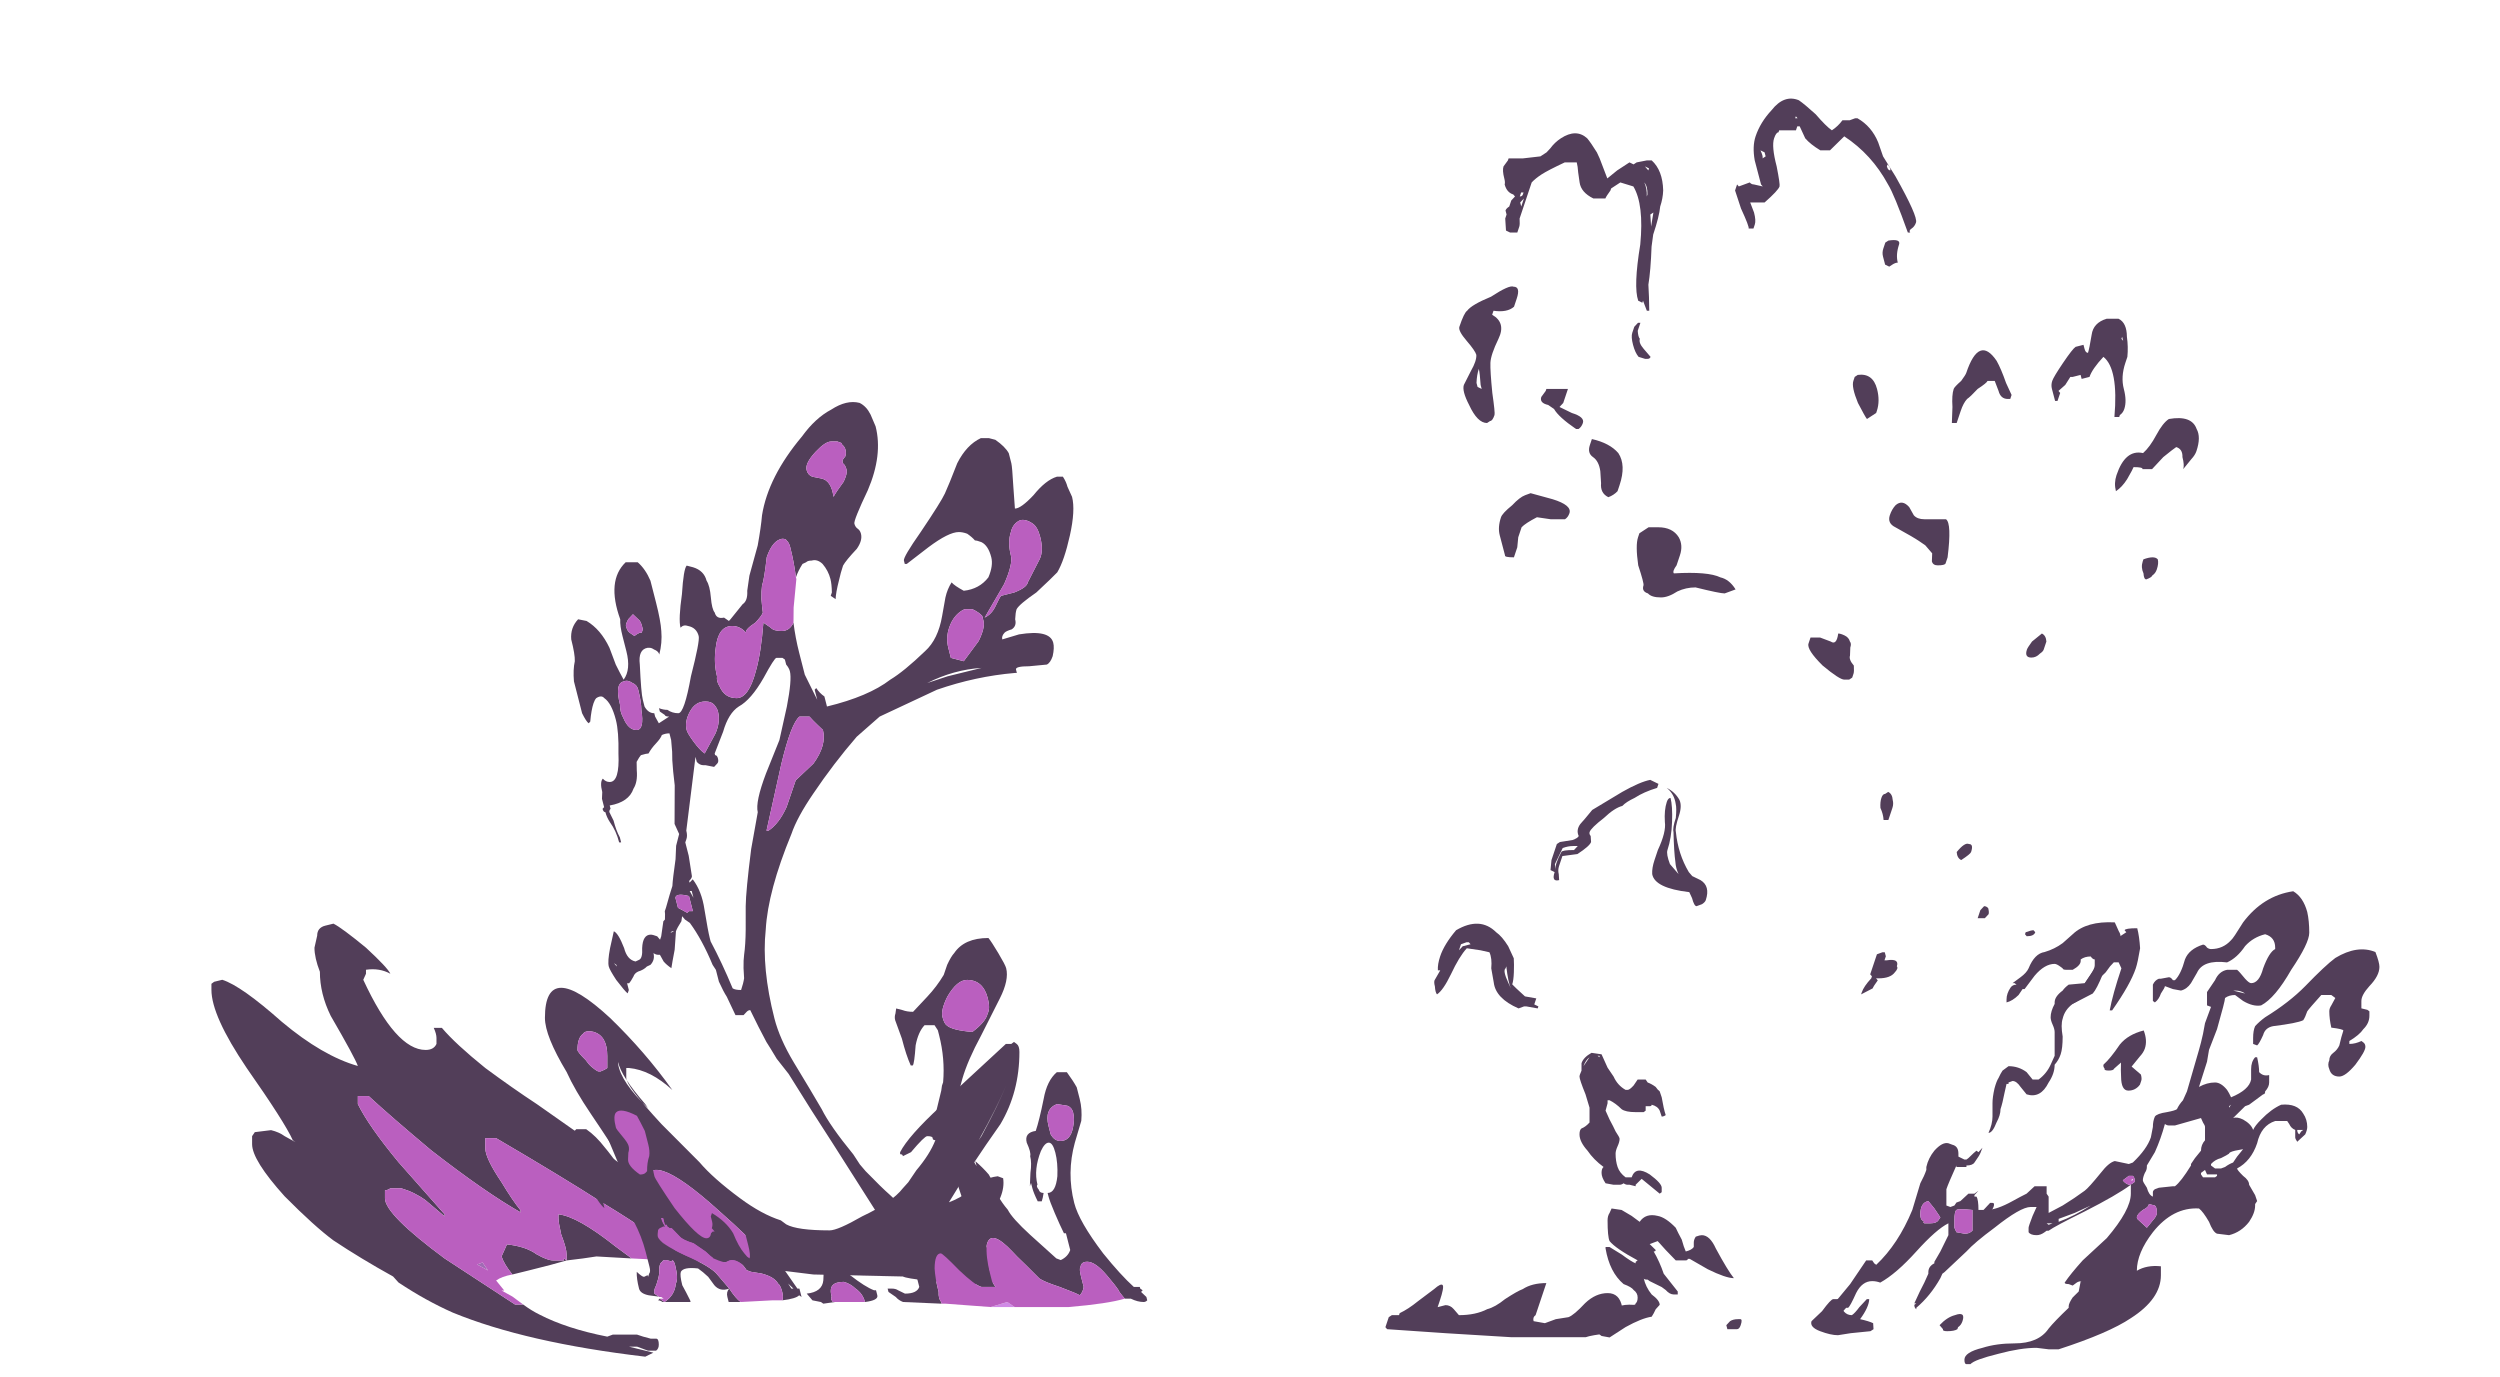 <?xml version="1.0" encoding="UTF-8" standalone="no"?>
<svg xmlns:ffdec="https://www.free-decompiler.com/flash" xmlns:xlink="http://www.w3.org/1999/xlink" ffdec:objectType="frame" height="240.45px" width="436.45px" xmlns="http://www.w3.org/2000/svg">
  <g transform="matrix(1.0, 0.0, 0.0, 1.0, 219.05, 217.85)">
    <use ffdec:characterId="1691" height="10.8" transform="matrix(-9.467, 0.0, 0.0, 7.0, -41.08, -56.6)" width="14.9" xlink:href="#shape0"/>
    <use ffdec:characterId="1710" height="26.95" transform="matrix(7.0, 0.0, 1.498, 5.857, -152.285, -147.513)" width="16.6" xlink:href="#shape1"/>
    <use ffdec:characterId="1697" height="15.95" transform="matrix(7.0, 0.0, 0.0, 5.176, 56.7, -62.256)" width="19.95" xlink:href="#shape2"/>
    <use ffdec:characterId="1712" height="30.9" transform="matrix(-8.366, 0.0, -2.345, 7.0, 212.231, -200.7)" width="19.7" xlink:href="#shape3"/>
  </g>
  <defs>
    <g id="shape0" transform="matrix(1.0, 0.0, 0.0, 1.0, 4.0, 11.95)">
      <path d="M6.35 -4.75 L6.35 -4.75 M5.9 -3.5 L6.0 -3.45 5.8 -3.3 Q5.85 -3.4 5.9 -3.5 M6.95 -5.8 L6.95 -5.8" fill="#a06bb3" fill-rule="evenodd" stroke="none"/>
      <path d="M0.4 -3.3 L-0.2 -3.2 -1.85 -3.15 Q-2.0 -3.05 -3.3 -2.95 L-3.55 -3.0 -3.55 -2.95 Q-3.6 -2.95 -3.6 -3.1 -3.6 -3.3 -3.45 -3.3 L-3.45 -3.35 Q-3.7 -3.65 -3.7 -3.75 -3.7 -3.85 -3.65 -3.85 L-3.55 -3.9 Q-3.1 -3.85 -3.0 -3.75 L-2.8 -3.7 Q-2.95 -4.0 -3.4 -4.6 -3.75 -5.15 -3.7 -5.6 L-3.6 -5.65 Q-3.3 -5.6 -3.1 -5.3 -2.9 -5.1 -2.7 -5.0 -3.1 -5.9 -3.65 -6.95 -4.0 -7.75 -4.0 -8.75 -4.0 -8.9 -3.95 -8.95 L-3.9 -9.0 -3.85 -8.95 -3.75 -8.95 -2.75 -7.7 -2.55 -7.4 Q-1.95 -6.65 -1.8 -6.25 L-1.8 -6.2 Q-1.85 -6.2 -1.85 -6.15 L-2.0 -6.25 Q-2.25 -6.65 -2.3 -6.65 -2.4 -6.65 -2.4 -6.6 -2.4 -6.55 -2.45 -6.55 -2.35 -6.2 -2.1 -5.8 L-1.95 -5.5 -1.85 -5.35 Q-1.65 -5.0 -1.1 -4.65 -0.65 -4.3 -0.5 -4.3 0.1 -4.3 0.3 -4.45 L0.4 -4.55 Q0.75 -4.7 1.15 -5.1 1.65 -5.6 1.9 -6.0 L2.6 -6.95 Q3.25 -7.9 3.25 -8.1 L3.25 -8.35 3.2 -8.35 Q2.8 -8.3 2.4 -7.8 2.9 -8.75 3.55 -9.6 4.75 -11.1 4.75 -9.6 4.75 -9.15 4.35 -8.25 4.2 -7.8 3.9 -7.2 3.5 -6.4 3.25 -5.85 L3.9 -6.5 4.9 -7.45 Q5.35 -7.85 5.85 -8.35 6.4 -8.95 6.65 -9.35 L6.8 -9.35 Q6.75 -9.2 6.75 -9.1 6.75 -9.05 6.75 -8.95 6.8 -8.8 6.95 -8.8 7.5 -8.8 8.1 -10.55 L8.05 -10.7 8.05 -10.8 Q7.8 -10.85 7.6 -10.7 7.65 -10.85 8.05 -11.35 8.5 -11.85 8.65 -11.95 L8.8 -11.9 Q8.95 -11.85 8.95 -11.65 L9.0 -11.35 Q9.0 -11.1 8.9 -10.75 8.9 -10.2 8.7 -9.65 8.25 -8.6 8.2 -8.4 8.85 -8.65 9.6 -9.5 10.35 -10.4 10.7 -10.55 L10.85 -10.5 10.9 -10.45 10.9 -10.3 Q10.9 -9.65 10.25 -8.35 9.55 -7.0 9.4 -6.55 L9.35 -6.5 9.55 -6.65 Q9.65 -6.75 9.8 -6.8 L10.1 -6.75 10.15 -6.65 10.15 -6.45 Q10.15 -6.05 9.55 -5.15 9.0 -4.4 8.65 -4.05 8.15 -3.6 7.55 -3.15 L7.45 -3.0 Q6.95 -2.55 6.45 -2.25 5.1 -1.5 2.9 -1.15 L2.75 -1.25 3.2 -1.4 3.05 -1.4 2.85 -1.3 2.7 -1.3 Q2.65 -1.35 2.65 -1.45 2.65 -1.6 2.7 -1.6 L2.8 -1.6 Q2.95 -1.65 3.05 -1.7 3.25 -1.7 3.5 -1.7 L3.6 -1.65 Q4.35 -1.85 4.85 -2.2 5.0 -2.3 5.15 -2.45 L5.3 -2.45 6.6 -3.6 Q7.7 -4.7 7.7 -5.1 L7.7 -5.3 Q7.65 -5.3 7.6 -5.35 L7.4 -5.35 Q7.15 -5.25 6.95 -5.05 L6.6 -4.65 6.6 -4.7 7.45 -6.0 Q8.0 -6.9 8.2 -7.45 L8.2 -7.65 8.0 -7.65 Q7.6 -7.15 6.85 -6.3 5.85 -5.25 5.2 -4.75 L5.2 -4.8 Q5.35 -5.05 5.55 -5.5 5.85 -6.1 5.85 -6.35 L5.85 -6.6 5.65 -6.6 Q4.45 -5.65 3.7 -5.0 2.6 -4.1 2.35 -3.7 L2.35 -3.8 2.6 -4.6 2.9 -5.4 Q2.9 -6.45 1.55 -4.8 1.0 -4.15 0.4 -3.3 M5.35 -3.2 L5.05 -3.3 Q4.6 -3.45 4.35 -3.55 L4.05 -3.6 3.8 -3.65 3.15 -3.6 3.45 -3.9 Q4.15 -4.65 4.5 -4.7 L4.5 -4.6 Q4.5 -4.5 4.45 -4.2 4.35 -3.85 4.35 -3.7 L4.35 -3.55 4.4 -3.6 4.4 -3.55 4.6 -3.55 Q4.7 -3.55 4.9 -3.7 5.1 -3.9 5.45 -3.95 5.5 -3.8 5.55 -3.65 5.5 -3.45 5.35 -3.2 M1.65 -3.5 L1.35 -3.5 1.7 -3.8 1.7 -3.75 Q1.65 -3.65 1.65 -3.5 M4.15 -8.8 Q4.15 -9.1 4.05 -9.2 4.0 -9.3 3.85 -9.25 3.6 -9.15 3.6 -8.65 3.6 -8.45 3.6 -8.35 3.65 -8.3 3.75 -8.25 3.9 -8.35 4.0 -8.55 4.15 -8.75 4.15 -8.8 M3.4 -8.5 Q3.35 -8.15 2.9 -7.45 L2.85 -7.35 Q3.35 -8.0 3.4 -8.45 L3.4 -8.5 M-3.2 -6.45 L-3.3 -6.65 Q-3.6 -7.4 -3.75 -7.9 -3.6 -7.4 -3.25 -6.55 L-3.2 -6.45" fill="#523e59" fill-rule="evenodd" stroke="none"/>
      <path d="M0.4 -3.3 Q1.0 -4.15 1.55 -4.8 2.9 -6.45 2.9 -5.4 L2.6 -4.6 2.35 -3.8 2.35 -3.7 Q2.6 -4.1 3.7 -5.0 4.45 -5.65 5.65 -6.6 L5.85 -6.6 5.85 -6.35 Q5.85 -6.1 5.55 -5.5 5.35 -5.05 5.2 -4.8 L5.2 -4.75 Q5.85 -5.25 6.85 -6.3 7.6 -7.15 8.0 -7.65 L8.2 -7.65 8.2 -7.45 Q8.0 -6.9 7.45 -6.0 L6.6 -4.7 6.6 -4.65 6.95 -5.05 Q7.15 -5.25 7.4 -5.35 L7.6 -5.35 Q7.65 -5.3 7.7 -5.3 L7.7 -5.1 Q7.7 -4.7 6.6 -3.6 L5.3 -2.45 5.15 -2.45 5.35 -2.65 5.55 -2.8 5.5 -2.8 5.65 -3.05 Q5.55 -3.15 5.35 -3.2 5.5 -3.45 5.55 -3.65 5.5 -3.8 5.45 -3.95 5.1 -3.9 4.9 -3.7 4.7 -3.55 4.6 -3.55 L4.4 -3.55 4.4 -3.6 4.35 -3.55 4.35 -3.7 Q4.35 -3.85 4.45 -4.2 4.5 -4.5 4.5 -4.6 L4.5 -4.7 Q4.15 -4.65 3.45 -3.9 L3.15 -3.6 1.65 -3.5 Q1.65 -3.65 1.7 -3.75 L1.7 -3.8 1.35 -3.5 1.2 -3.45 0.95 -3.45 0.9 -3.4 0.45 -3.3 0.4 -3.3 M4.15 -8.8 Q4.15 -8.75 4.0 -8.55 3.9 -8.35 3.75 -8.25 3.65 -8.3 3.6 -8.35 3.6 -8.45 3.6 -8.65 3.6 -9.15 3.85 -9.25 4.0 -9.3 4.05 -9.2 4.15 -9.1 4.15 -8.8 M6.95 -5.8 L6.95 -5.8 M5.9 -3.5 Q5.85 -3.4 5.8 -3.3 L6.0 -3.45 5.9 -3.5 M6.35 -4.75 L6.35 -4.75" fill="#ba5fbf" fill-rule="evenodd" stroke="none"/>
    </g>
    <g id="shape1" transform="matrix(1.0, 0.0, 0.0, 1.0, 10.7, 26.9)">
      <path d="M-0.7 0.05 L-1.3 0.05 -0.85 -0.1 -0.7 0.05" fill="#d08ae6" fill-rule="evenodd" stroke="none"/>
      <path d="M-1.85 -20.35 Q-1.9 -19.9 -1.9 -19.45 L-1.9 -18.8 -1.75 -18.05 -1.75 -18.35 -1.7 -18.4 Q-1.65 -18.25 -1.55 -18.15 L-1.55 -17.85 Q-0.45 -18.15 0.2 -18.65 0.6 -18.9 1.25 -19.5 1.65 -19.85 1.9 -20.55 L2.1 -21.1 Q2.2 -21.35 2.35 -21.55 2.4 -21.45 2.6 -21.3 3.0 -21.35 3.3 -21.7 3.5 -22.05 3.5 -22.3 3.5 -22.65 3.35 -22.75 3.25 -22.8 3.2 -22.8 3.15 -22.9 3.05 -23.0 2.95 -23.05 2.85 -23.05 2.6 -23.05 2.0 -22.6 L1.35 -22.1 1.3 -22.1 1.3 -22.2 Q1.3 -22.3 1.9 -23.05 2.6 -23.95 2.75 -24.2 2.9 -24.45 3.25 -25.1 3.6 -25.65 4.0 -25.85 L4.2 -25.85 4.35 -25.8 Q4.55 -25.6 4.6 -25.4 4.6 -25.35 4.6 -25.1 4.6 -25.0 4.5 -24.4 L4.4 -23.75 Q4.55 -23.75 4.95 -24.15 5.35 -24.6 5.65 -24.7 L5.8 -24.7 Q5.85 -24.55 5.85 -24.4 L5.9 -24.1 Q5.9 -23.7 5.6 -22.95 5.3 -22.2 5.05 -21.85 4.9 -21.7 4.4 -21.25 3.9 -20.9 3.8 -20.75 3.75 -20.65 3.7 -20.45 3.7 -20.25 3.55 -20.15 3.4 -20.1 3.35 -20.05 3.25 -19.95 3.25 -19.85 L3.7 -20.0 Q4.5 -20.15 4.5 -19.75 4.5 -19.6 4.4 -19.35 4.3 -19.15 4.2 -19.1 L3.75 -19.05 Q3.4 -19.05 3.4 -18.95 L3.4 -18.85 3.35 -18.85 Q2.35 -18.75 1.3 -18.35 L-0.3 -17.55 -1.0 -16.95 Q-1.75 -16.15 -2.45 -15.25 -3.0 -14.55 -3.25 -14.05 -4.2 -12.35 -4.5 -11.2 -4.85 -10.05 -4.85 -8.55 -4.85 -7.95 -4.65 -7.25 -4.4 -6.4 -4.25 -5.85 -4.15 -5.35 -3.75 -4.5 L-3.65 -4.2 -3.55 -4.0 Q-3.25 -3.5 -3.1 -3.3 -2.55 -2.45 -1.65 -2.25 L-1.45 -2.25 Q-1.3 -2.65 -1.3 -2.9 -1.3 -3.0 -1.35 -3.75 L-1.45 -4.55 -1.4 -4.8 -1.45 -4.8 -1.45 -4.95 -1.5 -5.1 Q-1.5 -5.45 -1.4 -5.8 L-1.15 -6.4 -1.1 -6.55 -1.05 -6.65 Q-0.85 -7.35 -0.85 -8.05 -0.85 -8.15 -0.85 -8.2 L-0.9 -8.35 -1.15 -8.35 Q-1.35 -8.15 -1.5 -7.75 -1.65 -7.2 -1.7 -7.15 L-1.75 -7.15 Q-1.8 -7.45 -1.8 -7.95 L-1.85 -8.5 Q-1.85 -8.6 -1.8 -8.7 L-1.75 -8.85 -1.6 -8.8 Q-1.5 -8.75 -1.35 -8.75 L-0.9 -9.2 Q-0.6 -9.5 -0.35 -9.85 L-0.2 -10.15 Q-0.05 -10.4 0.05 -10.5 0.4 -10.95 1.0 -10.95 1.05 -10.85 1.15 -10.5 1.25 -10.15 1.25 -10.05 1.25 -9.7 0.9 -9.15 L0.2 -8.05 Q-0.3 -7.3 -0.55 -6.75 -0.9 -6.0 -0.9 -5.3 L-0.85 -4.85 -0.8 -4.35 Q-0.8 -4.3 -0.75 -4.15 L-0.75 -4.3 Q-0.6 -4.1 -0.5 -3.9 -0.45 -3.7 -0.4 -3.5 L-0.4 -3.25 Q-0.35 -3.05 -0.25 -2.85 -0.2 -2.6 0.15 -2.1 L0.65 -1.4 0.75 -1.35 Q0.95 -1.45 1.05 -1.65 L1.05 -2.15 1.0 -2.15 Q0.95 -2.4 0.9 -2.75 0.85 -3.1 0.85 -3.25 L0.85 -3.35 Q1.05 -3.35 1.2 -3.85 1.3 -4.25 1.3 -4.55 1.3 -4.85 1.2 -4.85 1.1 -4.85 0.95 -4.6 0.65 -4.05 0.65 -3.6 0.6 -3.55 0.65 -3.45 0.65 -3.35 0.75 -3.35 0.7 -3.2 0.65 -3.1 L0.6 -3.1 0.55 -3.1 Q0.5 -3.35 0.5 -3.5 L0.5 -3.65 0.45 -3.55 Q0.5 -3.75 0.55 -3.95 0.65 -4.25 0.65 -4.45 0.7 -4.55 0.65 -4.85 0.65 -5.15 0.95 -5.2 1.1 -5.5 1.35 -6.15 1.55 -6.7 1.85 -6.95 L2.1 -6.95 Q2.2 -6.7 2.25 -6.5 L2.25 -6.15 Q2.25 -5.85 2.15 -5.5 L1.85 -4.85 Q1.45 -3.95 1.45 -3.05 1.45 -2.5 1.85 -1.55 2.15 -0.9 2.4 -0.55 L2.55 -0.55 2.55 -0.5 2.6 -0.45 2.55 -0.4 2.65 -0.25 2.65 -0.15 Q2.6 -0.1 2.55 -0.1 2.4 -0.1 2.25 -0.2 L2.1 -0.2 Q2.0 -0.4 2.0 -0.45 1.95 -0.6 1.8 -0.9 1.6 -1.3 1.4 -1.3 1.25 -1.3 1.2 -1.15 1.15 -1.1 1.15 -0.85 1.15 -0.65 1.15 -0.55 1.1 -0.4 1.0 -0.3 0.95 -0.35 0.55 -0.55 0.2 -0.7 0.1 -0.8 L-0.15 -1.2 Q-0.35 -1.5 -0.4 -1.6 -0.8 -2.3 -1.0 -1.8 -1.1 -1.45 -1.1 -0.95 -1.1 -0.85 -1.1 -0.7 L-1.05 -0.55 -1.4 -0.55 Q-1.55 -0.6 -1.85 -1.05 -2.15 -1.55 -2.2 -1.55 -2.35 -1.55 -2.45 -1.1 -2.5 -0.8 -2.5 -0.4 -2.55 -0.2 -2.5 -0.1 L-2.5 -0.05 -3.45 -0.1 Q-3.55 -0.15 -3.6 -0.25 L-3.75 -0.4 -3.75 -0.5 -3.65 -0.5 Q-3.55 -0.5 -3.5 -0.45 L-3.35 -0.35 Q-3.05 -0.35 -2.95 -0.55 -2.95 -0.6 -2.95 -0.8 -2.95 -1.0 -3.5 -2.65 L-4.2 -4.85 Q-4.5 -5.75 -4.85 -6.9 L-5.05 -7.35 Q-5.15 -7.7 -5.2 -7.85 L-5.3 -8.3 -5.4 -8.8 Q-5.45 -8.8 -5.5 -8.75 L-5.6 -8.65 -5.8 -8.65 -5.9 -9.2 Q-5.95 -9.35 -6.0 -9.65 L-6.0 -10.0 -6.05 -10.15 Q-6.15 -10.9 -6.35 -11.4 -6.4 -11.45 -6.45 -11.5 L-6.5 -11.6 -6.55 -11.45 Q-6.7 -11.25 -6.75 -11.15 L-6.9 -10.6 Q-7.05 -10.2 -7.1 -10.05 -7.2 -10.15 -7.25 -10.25 L-7.3 -10.45 -7.35 -10.45 Q-7.4 -10.45 -7.45 -10.5 -7.45 -10.3 -7.6 -10.15 L-7.7 -10.1 Q-7.8 -10.0 -7.95 -9.95 -8.05 -9.9 -8.1 -9.8 -8.2 -9.65 -8.25 -9.6 L-8.3 -9.6 -8.3 -9.4 -8.35 -9.3 Q-8.4 -9.35 -8.55 -9.7 -8.65 -10.0 -8.65 -10.1 -8.65 -10.25 -8.5 -10.65 L-8.3 -11.15 Q-8.2 -11.1 -8.15 -10.65 -8.15 -10.3 -7.95 -10.25 L-7.85 -10.3 Q-7.75 -10.35 -7.7 -10.65 -7.6 -11.05 -7.4 -11.05 -7.35 -11.05 -7.25 -11.0 L-7.2 -10.9 -7.15 -11.0 -7.0 -11.45 -6.95 -11.5 Q-6.9 -11.7 -6.9 -11.75 L-6.85 -11.85 Q-6.65 -12.3 -6.55 -12.5 -6.5 -12.7 -6.3 -13.3 L-6.2 -13.7 -6.05 -14.05 -6.1 -14.35 -5.85 -15.5 Q-5.8 -15.95 -5.75 -16.25 L-5.7 -16.5 -5.65 -16.85 -5.65 -17.05 Q-5.75 -17.05 -5.85 -17.0 -5.9 -16.9 -6.05 -16.75 -6.2 -16.6 -6.3 -16.45 -6.35 -16.45 -6.5 -16.4 -6.55 -16.35 -6.65 -16.2 L-6.7 -15.95 Q-6.75 -15.6 -6.9 -15.4 -7.1 -15.0 -7.6 -14.9 L-7.6 -14.8 Q-7.65 -14.75 -7.65 -14.7 L-7.6 -14.45 Q-7.6 -14.15 -7.55 -13.95 L-7.55 -13.8 -7.6 -13.8 Q-7.6 -14.15 -7.7 -14.4 -7.75 -14.55 -7.75 -14.7 -7.8 -14.7 -7.8 -14.8 L-7.75 -14.85 -7.75 -15.1 -7.7 -15.3 Q-7.7 -15.6 -7.6 -15.7 -7.55 -15.6 -7.45 -15.6 -7.2 -15.6 -7.05 -16.45 -6.9 -17.1 -6.9 -17.45 -6.9 -17.95 -7.05 -18.1 -7.1 -18.2 -7.25 -18.1 -7.3 -18.05 -7.35 -17.95 -7.45 -17.75 -7.55 -17.4 L-7.6 -17.35 Q-7.65 -17.4 -7.7 -17.65 L-7.7 -17.95 Q-7.7 -18.45 -7.7 -18.6 -7.65 -18.95 -7.55 -19.2 -7.5 -19.4 -7.5 -19.85 -7.45 -20.2 -7.2 -20.45 L-7.0 -20.4 Q-6.7 -20.15 -6.6 -19.6 L-6.55 -19.1 Q-6.5 -18.85 -6.45 -18.65 -6.2 -18.95 -6.2 -19.5 L-6.2 -19.95 Q-6.2 -20.25 -6.15 -20.45 -6.25 -21.6 -5.65 -22.15 L-5.35 -22.15 Q-5.2 -21.95 -5.15 -21.6 -5.15 -21.45 -5.15 -20.95 -5.15 -20.4 -5.2 -20.1 -5.25 -19.75 -5.4 -19.4 -5.4 -19.5 -5.5 -19.55 -5.55 -19.6 -5.6 -19.6 L-5.6 -19.6 -5.65 -19.6 Q-5.9 -19.55 -5.95 -19.1 -6.1 -18.25 -6.1 -18.05 L-6.1 -17.85 Q-6.05 -17.65 -5.9 -17.65 L-5.9 -17.55 -5.85 -17.35 Q-5.7 -17.45 -5.55 -17.55 -5.65 -17.55 -5.65 -17.6 L-5.75 -17.7 -5.75 -17.8 Q-5.65 -17.75 -5.55 -17.75 -5.45 -17.65 -5.3 -17.65 -5.15 -17.65 -4.75 -18.75 -4.3 -19.8 -4.3 -19.95 -4.3 -20.2 -4.5 -20.25 -4.6 -20.3 -4.7 -20.2 -4.7 -20.45 -4.45 -21.2 -4.25 -21.95 -4.15 -22.05 L-4.0 -22.0 Q-3.75 -21.9 -3.75 -21.6 -3.7 -21.45 -3.75 -21.1 -3.8 -20.75 -3.75 -20.65 -3.75 -20.45 -3.55 -20.5 L-3.45 -20.4 -3.4 -20.45 -3.0 -20.9 Q-2.85 -21.0 -2.8 -21.3 L-2.65 -21.75 -2.25 -22.65 Q-2.05 -23.2 -1.95 -23.55 -1.55 -24.7 -0.45 -25.9 0.0 -26.45 0.45 -26.7 0.9 -27.0 1.2 -26.9 1.35 -26.8 1.4 -26.55 L1.45 -26.2 Q1.45 -25.35 0.85 -24.3 0.3 -23.4 0.3 -23.3 0.3 -23.2 0.35 -23.15 0.4 -23.1 0.4 -23.0 0.4 -22.8 0.2 -22.55 -0.15 -22.2 -0.25 -22.05 -0.35 -21.85 -0.45 -21.6 -0.6 -21.25 -0.65 -21.05 L-0.75 -21.15 -0.7 -21.25 Q-0.65 -21.5 -0.65 -21.65 -0.65 -21.9 -0.75 -22.1 -0.85 -22.25 -1.0 -22.2 -1.1 -22.2 -1.15 -22.15 L-1.25 -22.1 Q-1.4 -21.9 -1.5 -21.7 -1.45 -22.15 -1.45 -22.6 -1.45 -22.75 -1.5 -22.8 -1.5 -22.85 -1.6 -22.85 -1.85 -22.8 -2.1 -22.3 -2.3 -21.65 -2.4 -21.45 -2.45 -21.3 -2.5 -21.05 -2.55 -20.7 -2.55 -20.65 -2.6 -20.55 -2.8 -20.35 -3.1 -20.15 -3.1 -20.05 -3.2 -20.25 -3.4 -20.25 -3.75 -20.25 -3.95 -19.6 -4.1 -19.15 -4.1 -18.75 -4.15 -18.6 -4.1 -18.45 -4.05 -18.1 -3.75 -18.1 -3.45 -18.1 -3.1 -18.9 -2.85 -19.45 -2.6 -20.35 L-2.45 -20.2 Q-2.4 -20.1 -2.2 -20.1 -2.0 -20.1 -1.85 -20.35 M2.65 -19.8 Q2.9 -20.2 2.9 -20.4 L2.9 -20.55 Q2.85 -20.65 2.7 -20.75 L2.5 -20.75 Q2.2 -20.6 2.0 -20.2 1.85 -19.9 1.85 -19.6 1.85 -19.5 1.85 -19.4 L1.85 -19.3 2.15 -19.2 Q2.4 -19.5 2.65 -19.8 M4.75 -23.3 Q4.6 -23.45 4.45 -23.4 4.25 -23.3 4.15 -23.05 4.0 -22.75 4.0 -22.35 4.0 -22.1 3.65 -21.5 L2.95 -20.5 Q3.15 -20.6 3.3 -20.85 3.45 -21.1 3.5 -21.15 L3.85 -21.25 Q4.2 -21.4 4.25 -21.55 4.35 -21.7 4.7 -22.25 4.85 -22.5 4.85 -22.9 4.85 -23.2 4.75 -23.3 M0.4 -25.75 L0.25 -25.75 Q0.1 -25.75 -0.2 -25.45 -0.55 -25.1 -0.55 -24.9 -0.55 -24.75 -0.45 -24.7 L-0.25 -24.65 Q0.0 -24.6 -0.05 -24.1 0.05 -24.25 0.3 -24.55 0.45 -24.8 0.45 -24.9 0.45 -25.05 0.4 -25.1 L0.4 -25.15 Q0.4 -25.2 0.5 -25.3 0.55 -25.4 0.55 -25.5 0.55 -25.6 0.5 -25.65 L0.5 -25.7 0.4 -25.75 M1.65 -18.75 L2.55 -19.0 Q1.85 -18.95 1.1 -18.55 L1.65 -18.75 M2.0 -5.75 Q2.0 -5.9 1.9 -5.95 L1.65 -6.0 Q1.3 -5.85 1.3 -5.35 1.3 -5.25 1.3 -5.1 1.35 -4.9 1.5 -4.9 1.75 -4.9 1.9 -5.3 2.0 -5.55 2.0 -5.75 M0.5 -8.7 Q0.6 -8.85 0.6 -9.15 0.6 -9.7 0.2 -9.7 -0.05 -9.7 -0.4 -9.2 -0.65 -8.8 -0.65 -8.6 -0.65 -8.4 -0.6 -8.35 -0.5 -8.2 0.0 -8.15 0.4 -8.45 0.5 -8.7 M-5.2 -17.15 Q-5.2 -17.05 -5.1 -16.8 -5.0 -16.55 -4.9 -16.45 -4.6 -16.9 -4.5 -17.05 -4.3 -17.4 -4.3 -17.7 -4.3 -17.8 -4.35 -17.9 -4.4 -18.0 -4.55 -18.0 -4.8 -18.0 -5.0 -17.7 -5.2 -17.4 -5.2 -17.15 M-6.2 -17.75 Q-6.15 -18.0 -6.15 -18.35 -6.15 -18.5 -6.25 -18.55 -6.35 -18.65 -6.45 -18.6 -6.7 -18.55 -6.7 -17.9 -6.75 -17.7 -6.7 -17.5 -6.65 -17.15 -6.45 -17.15 -6.25 -17.15 -6.2 -17.75 M-5.8 -20.6 Q-5.85 -20.55 -5.95 -20.45 -6.05 -20.3 -6.05 -20.25 -6.05 -20.1 -6.0 -20.05 -5.95 -20.0 -5.9 -19.95 -5.85 -20.0 -5.75 -20.05 L-5.7 -20.05 -5.65 -20.15 -5.65 -20.25 Q-5.65 -20.4 -5.7 -20.45 L-5.8 -20.6 M-5.15 -16.2 Q-5.15 -16.25 -5.15 -16.35 L-5.85 -14.15 Q-5.85 -14.0 -5.9 -13.9 L-5.95 -13.8 -5.95 -13.4 -6.0 -12.8 Q-6.0 -12.75 -6.1 -12.65 L-6.1 -12.6 -6.0 -12.7 Q-5.85 -12.35 -5.9 -11.8 -5.95 -11.15 -5.95 -10.95 L-5.95 -10.85 Q-5.8 -10.2 -5.7 -9.45 -5.65 -9.4 -5.5 -9.4 -5.4 -9.6 -5.35 -9.75 L-5.3 -10.05 Q-5.25 -10.3 -5.2 -10.45 -5.1 -10.75 -5.0 -11.2 L-4.85 -11.9 Q-4.75 -12.35 -4.35 -13.6 L-3.95 -14.7 Q-3.95 -15.0 -3.5 -15.85 L-2.95 -16.85 -2.55 -17.85 Q-2.25 -18.65 -2.25 -18.9 -2.25 -19.0 -2.3 -19.1 L-2.3 -19.25 -2.35 -19.3 -2.5 -19.3 Q-2.55 -19.3 -2.95 -18.7 -3.4 -18.05 -3.75 -17.85 -4.05 -17.65 -4.3 -17.1 L-4.65 -16.45 -4.65 -16.4 Q-4.6 -16.4 -4.6 -16.3 -4.6 -16.2 -4.65 -16.15 L-4.75 -16.05 -4.95 -16.1 -5.0 -16.1 Q-5.1 -16.1 -5.15 -16.2 M-3.85 -14.15 L-3.8 -14.15 Q-3.5 -14.35 -3.2 -14.85 -3.05 -15.15 -2.8 -15.65 -2.75 -15.7 -2.25 -16.15 -1.8 -16.7 -1.8 -17.15 L-1.9 -17.3 Q-2.0 -17.45 -2.05 -17.55 L-2.3 -17.55 Q-2.55 -17.35 -3.05 -16.15 -3.75 -14.4 -3.85 -14.15 M-9.45 -0.25 L-9.75 -0.3 Q-9.95 -0.35 -9.95 -0.5 -9.95 -0.8 -9.9 -1.0 -9.8 -0.85 -9.75 -0.85 L-9.65 -0.9 -9.65 -0.85 -9.6 -0.95 Q-9.55 -1.0 -9.55 -1.15 L-9.55 -1.6 Q-9.55 -2.05 -9.65 -2.5 -9.75 -2.95 -9.9 -3.2 -10.05 -3.45 -10.15 -3.4 -10.3 -3.3 -10.3 -2.9 -10.4 -3.0 -10.55 -3.6 -10.7 -4.1 -10.7 -4.3 L-10.65 -4.7 Q-10.65 -5.0 -10.65 -5.2 L-10.55 -5.2 -10.5 -5.25 -10.25 -5.25 Q-10.05 -5.05 -9.9 -4.7 -9.8 -4.5 -9.65 -4.1 L-9.8 -5.2 Q-9.9 -5.95 -9.9 -6.35 -9.9 -6.7 -9.8 -6.85 -9.7 -7.0 -9.5 -6.95 -9.15 -6.85 -8.8 -5.95 -8.65 -5.55 -8.55 -5.15 -8.3 -4.45 -8.3 -4.2 L-8.3 -4.15 Q-8.55 -4.4 -8.65 -4.35 -8.85 -4.35 -8.85 -3.85 -8.85 -3.75 -8.55 -2.9 -8.15 -2.0 -7.95 -2.0 -7.85 -2.0 -7.8 -2.15 L-7.75 -2.2 -7.7 -2.2 -7.75 -2.3 Q-7.7 -2.4 -7.7 -2.5 L-7.7 -2.65 -7.65 -2.75 Q-7.35 -2.5 -7.25 -2.15 -7.2 -1.75 -7.1 -1.55 L-7.05 -1.45 -7.0 -1.4 Q-6.95 -1.5 -6.95 -1.8 L-6.95 -2.35 Q-6.95 -2.45 -6.9 -2.5 -6.6 -2.15 -6.35 -1.45 L-6.0 -0.5 -5.95 -0.5 -5.95 -0.25 -6.0 -0.3 Q-6.1 -0.2 -6.45 -0.15 -6.4 -0.25 -6.4 -0.4 -6.4 -0.6 -6.45 -0.65 -6.5 -0.85 -6.8 -0.95 L-7.05 -1.0 -7.15 -1.05 Q-7.2 -1.2 -7.25 -1.25 -7.35 -1.35 -7.45 -1.35 -7.5 -1.35 -7.6 -1.3 -7.65 -1.25 -7.9 -1.4 -7.95 -1.45 -8.05 -1.6 -8.2 -1.75 -8.3 -1.85 -8.55 -1.95 -8.6 -2.05 L-8.75 -2.3 -8.8 -2.3 -8.85 -2.35 -8.85 -2.4 -8.9 -2.4 -8.9 -2.6 -8.95 -2.6 Q-8.95 -2.45 -8.9 -2.35 L-8.95 -2.35 -9.05 -2.3 -9.1 -2.25 Q-9.15 -2.1 -9.15 -2.05 -9.15 -1.85 -8.6 -1.5 -8.0 -1.15 -7.9 -0.9 L-7.7 -0.5 Q-7.6 -0.2 -7.5 -0.1 L-7.8 -0.1 -7.8 -0.25 Q-7.8 -0.4 -7.7 -0.5 -7.95 -0.4 -8.05 -0.6 L-8.15 -0.85 Q-8.25 -1.0 -8.35 -1.1 -8.7 -1.15 -8.8 -1.0 -8.85 -0.9 -8.85 -0.6 -8.8 -0.4 -8.75 -0.15 L-8.75 -0.1 -9.45 -0.1 Q-9.5 -0.15 -9.55 -0.15 L-9.5 -0.2 -9.4 -0.1 Q-9.1 -0.3 -9.0 -0.65 -8.9 -0.8 -8.9 -1.2 -8.9 -1.35 -8.95 -1.35 L-8.95 -1.3 Q-9.15 -1.4 -9.2 -1.3 -9.3 -1.25 -9.35 -0.95 -9.4 -0.8 -9.5 -0.6 -9.6 -0.45 -9.6 -0.35 L-9.5 -0.25 -9.45 -0.25 M-6.15 -12.35 L-6.1 -12.15 -6.1 -12.35 -6.15 -12.35 M-6.2 -11.95 Q-6.2 -12.1 -6.2 -12.15 L-6.2 -12.2 Q-6.5 -12.3 -6.55 -12.15 L-6.55 -12.0 Q-6.55 -11.9 -6.55 -11.85 L-6.35 -11.7 -6.3 -11.75 -6.2 -11.75 -6.2 -11.95 M-6.85 -11.15 L-6.9 -11.1 -6.8 -11.15 -6.85 -11.15 M-6.1 -11.35 L-6.1 -11.35 M-8.45 -10.15 L-8.5 -10.2 -8.45 -10.1 -8.45 -10.15 M-9.4 -5.75 Q-9.5 -5.65 -9.5 -5.3 -9.5 -5.25 -9.4 -5.05 -9.3 -4.85 -9.3 -4.75 -9.3 -4.65 -9.35 -4.55 L-9.4 -4.35 Q-9.45 -4.15 -9.2 -3.9 -9.1 -3.9 -9.05 -3.95 L-9.0 -4.0 Q-8.95 -4.25 -8.85 -4.45 -8.8 -4.6 -8.8 -4.8 -8.8 -4.95 -8.8 -5.2 -8.85 -5.45 -8.9 -5.65 -9.25 -5.9 -9.4 -5.75 M-6.2 -0.65 L-6.15 -0.5 -6.1 -0.5 -6.2 -0.65 M-5.05 -1.15 L-5.0 -1.2 -5.05 -1.2 -5.05 -1.15 M-5.15 -0.1 L-5.45 -0.05 -5.5 -0.1 -5.7 -0.15 -5.8 -0.35 Q-5.4 -0.4 -5.3 -0.75 L-5.25 -0.95 -5.15 -1.15 Q-5.15 -1.35 -5.05 -1.4 L-4.9 -1.4 -4.6 -0.9 Q-4.3 -0.55 -4.1 -0.45 L-4.05 -0.45 -4.05 -0.3 Q-4.05 -0.15 -4.4 -0.1 -4.4 -0.35 -4.55 -0.5 -4.65 -0.65 -4.8 -0.7 -5.0 -0.7 -5.1 -0.6 -5.2 -0.5 -5.2 -0.25 -5.25 -0.2 -5.2 -0.1 L-5.15 -0.1" fill="#523e59" fill-rule="evenodd" stroke="none"/>
      <path d="M2.1 -0.2 Q1.65 -0.05 0.65 0.05 L-0.7 0.05 -0.85 -0.1 -1.3 0.05 -2.4 -0.05 -2.5 -0.05 -2.5 -0.1 Q-2.55 -0.2 -2.5 -0.4 -2.5 -0.8 -2.45 -1.1 -2.35 -1.55 -2.2 -1.55 -2.15 -1.55 -1.85 -1.05 -1.55 -0.6 -1.4 -0.55 L-1.05 -0.55 -1.1 -0.7 Q-1.1 -0.85 -1.1 -0.95 -1.1 -1.45 -1.0 -1.8 -0.8 -2.3 -0.4 -1.6 -0.35 -1.5 -0.15 -1.2 L0.1 -0.8 Q0.2 -0.7 0.55 -0.55 0.95 -0.35 1.0 -0.3 1.1 -0.4 1.15 -0.55 1.15 -0.65 1.15 -0.85 1.15 -1.1 1.2 -1.15 1.25 -1.3 1.4 -1.3 1.6 -1.3 1.8 -0.9 1.95 -0.6 2.0 -0.45 2.0 -0.4 2.1 -0.2 M-1.5 -21.7 L-1.5 -21.65 -1.75 -20.8 -1.85 -20.35 Q-2.0 -20.1 -2.2 -20.1 -2.4 -20.1 -2.45 -20.2 L-2.6 -20.35 Q-2.85 -19.45 -3.1 -18.9 -3.45 -18.1 -3.75 -18.1 -4.05 -18.1 -4.1 -18.45 -4.15 -18.6 -4.1 -18.75 -4.1 -19.15 -3.95 -19.6 -3.75 -20.25 -3.4 -20.25 -3.2 -20.25 -3.1 -20.05 -3.1 -20.15 -2.8 -20.35 -2.6 -20.55 -2.55 -20.65 -2.55 -20.7 -2.5 -21.05 -2.45 -21.3 -2.4 -21.45 -2.3 -21.65 -2.1 -22.3 -1.85 -22.8 -1.6 -22.85 -1.5 -22.85 -1.5 -22.8 -1.45 -22.75 -1.45 -22.6 -1.45 -22.15 -1.5 -21.7 M0.4 -25.75 L0.5 -25.7 0.5 -25.65 Q0.55 -25.6 0.55 -25.5 0.55 -25.4 0.5 -25.3 0.4 -25.2 0.4 -25.15 L0.4 -25.1 Q0.45 -25.05 0.45 -24.9 0.45 -24.8 0.3 -24.55 0.05 -24.25 -0.05 -24.1 0.0 -24.6 -0.25 -24.65 L-0.45 -24.7 Q-0.55 -24.75 -0.55 -24.9 -0.55 -25.1 -0.2 -25.45 0.1 -25.75 0.25 -25.75 L0.4 -25.75 M4.75 -23.3 Q4.85 -23.2 4.85 -22.9 4.85 -22.5 4.7 -22.25 4.35 -21.7 4.25 -21.55 4.2 -21.4 3.85 -21.25 L3.5 -21.15 Q3.45 -21.1 3.3 -20.85 3.15 -20.6 2.95 -20.5 L3.65 -21.5 Q4.0 -22.1 4.0 -22.35 4.0 -22.75 4.15 -23.05 4.25 -23.3 4.45 -23.4 4.6 -23.45 4.75 -23.3 M2.65 -19.8 Q2.4 -19.5 2.15 -19.2 L1.85 -19.3 1.85 -19.4 Q1.85 -19.5 1.85 -19.6 1.85 -19.9 2.0 -20.2 2.2 -20.6 2.5 -20.75 L2.7 -20.75 Q2.85 -20.65 2.9 -20.55 L2.9 -20.4 Q2.9 -20.2 2.65 -19.8 M0.5 -8.7 Q0.4 -8.45 0.0 -8.15 -0.5 -8.2 -0.6 -8.35 -0.65 -8.4 -0.65 -8.6 -0.65 -8.8 -0.4 -9.2 -0.05 -9.7 0.2 -9.7 0.6 -9.7 0.6 -9.15 0.6 -8.85 0.5 -8.7 M2.0 -5.75 Q2.0 -5.55 1.9 -5.3 1.75 -4.9 1.5 -4.9 1.35 -4.9 1.3 -5.1 1.3 -5.25 1.3 -5.35 1.3 -5.85 1.65 -6.0 L1.9 -5.95 Q2.0 -5.9 2.0 -5.75 M-5.8 -20.6 L-5.7 -20.45 Q-5.65 -20.4 -5.65 -20.25 L-5.65 -20.15 -5.7 -20.05 -5.75 -20.05 Q-5.85 -20.0 -5.9 -19.95 -5.95 -20.0 -6.0 -20.05 -6.05 -20.1 -6.05 -20.25 -6.05 -20.3 -5.95 -20.45 -5.85 -20.55 -5.8 -20.6 M-6.2 -17.75 Q-6.25 -17.15 -6.45 -17.15 -6.65 -17.15 -6.7 -17.5 -6.75 -17.7 -6.7 -17.9 -6.7 -18.55 -6.45 -18.6 -6.35 -18.65 -6.25 -18.55 -6.15 -18.5 -6.15 -18.35 -6.15 -18.0 -6.2 -17.75 M-5.2 -17.15 Q-5.2 -17.4 -5.0 -17.7 -4.8 -18.0 -4.55 -18.0 -4.4 -18.0 -4.35 -17.9 -4.3 -17.8 -4.3 -17.7 -4.3 -17.4 -4.5 -17.05 -4.6 -16.9 -4.9 -16.45 -5.0 -16.55 -5.1 -16.8 -5.2 -17.05 -5.2 -17.15 M-3.85 -14.15 Q-3.75 -14.4 -3.05 -16.15 -2.55 -17.35 -2.3 -17.55 L-2.05 -17.55 Q-2.0 -17.45 -1.9 -17.3 L-1.8 -17.15 Q-1.8 -16.7 -2.25 -16.15 -2.75 -15.7 -2.8 -15.65 -3.05 -15.15 -3.2 -14.85 -3.5 -14.35 -3.8 -14.15 L-3.85 -14.15 M-6.45 -0.15 L-6.7 -0.15 -7.5 -0.1 Q-7.6 -0.2 -7.7 -0.5 L-7.9 -0.9 Q-8.0 -1.15 -8.6 -1.5 -9.15 -1.85 -9.15 -2.05 -9.15 -2.1 -9.1 -2.25 L-9.05 -2.3 -8.95 -2.35 -8.9 -2.35 Q-8.95 -2.45 -8.95 -2.6 L-8.9 -2.6 -8.9 -2.4 -8.85 -2.4 -8.85 -2.35 -8.8 -2.3 -8.75 -2.3 -8.6 -2.05 Q-8.55 -1.95 -8.3 -1.85 -8.2 -1.75 -8.05 -1.6 -7.95 -1.45 -7.9 -1.4 -7.65 -1.25 -7.6 -1.3 -7.5 -1.35 -7.45 -1.35 -7.35 -1.35 -7.25 -1.25 -7.2 -1.2 -7.15 -1.05 L-7.05 -1.0 -6.8 -0.95 Q-6.5 -0.85 -6.45 -0.65 -6.4 -0.6 -6.4 -0.4 -6.4 -0.25 -6.45 -0.15 M-9.5 -0.2 L-9.4 -0.2 -9.45 -0.25 -9.5 -0.25 -9.6 -0.35 Q-9.6 -0.45 -9.5 -0.6 -9.4 -0.8 -9.35 -0.95 -9.3 -1.25 -9.2 -1.3 -9.15 -1.4 -8.95 -1.3 L-8.95 -1.35 Q-8.9 -1.35 -8.9 -1.2 -8.9 -0.8 -9.0 -0.65 -9.1 -0.3 -9.4 -0.1 L-9.5 -0.2 M-6.2 -11.95 L-6.2 -11.75 -6.3 -11.75 -6.35 -11.7 -6.55 -11.85 Q-6.55 -11.9 -6.55 -12.0 L-6.55 -12.15 Q-6.5 -12.3 -6.2 -12.2 L-6.2 -12.15 Q-6.2 -12.1 -6.2 -11.95 M-9.4 -5.75 Q-9.25 -5.9 -8.9 -5.65 -8.85 -5.45 -8.8 -5.2 -8.8 -4.95 -8.8 -4.8 -8.8 -4.6 -8.85 -4.45 -8.95 -4.25 -9.0 -4.0 L-9.05 -3.95 Q-9.1 -3.9 -9.2 -3.9 -9.45 -4.15 -9.4 -4.35 L-9.35 -4.55 Q-9.3 -4.65 -9.3 -4.75 -9.3 -4.85 -9.4 -5.05 -9.5 -5.25 -9.5 -5.3 -9.5 -5.65 -9.4 -5.75 M-4.4 -0.1 L-5.15 -0.1 -5.2 -0.1 Q-5.25 -0.2 -5.2 -0.25 -5.2 -0.5 -5.1 -0.6 -5.0 -0.7 -4.8 -0.7 -4.65 -0.65 -4.55 -0.5 -4.4 -0.35 -4.4 -0.1" fill="#ba5fbf" fill-rule="evenodd" stroke="none"/>
    </g>
    <g id="shape2" transform="matrix(1.0, 0.0, 0.0, 1.0, 5.55, 17.4)">
      <path d="M10.1 -15.5 Q10.15 -15.45 10.2 -15.45 10.5 -15.45 10.7 -15.75 10.75 -15.8 11.0 -16.35 11.5 -17.25 12.25 -17.4 12.5 -17.2 12.6 -16.7 12.65 -16.4 12.65 -16.0 12.65 -15.65 12.2 -14.75 11.8 -13.8 11.45 -13.55 11.25 -13.5 11.0 -13.7 L10.8 -13.9 Q10.65 -13.9 10.55 -13.8 10.55 -13.7 10.35 -12.75 L10.15 -12.05 10.1 -11.65 9.9 -10.8 Q10.1 -10.95 10.3 -10.95 10.45 -10.95 10.6 -10.7 10.65 -10.6 10.7 -10.45 11.15 -10.7 11.2 -11.05 L11.2 -11.4 Q11.2 -11.65 11.3 -11.8 L11.35 -11.8 Q11.4 -11.5 11.4 -11.3 11.5 -11.15 11.65 -11.2 L11.65 -10.95 Q11.65 -10.8 11.55 -10.65 11.55 -10.55 11.5 -10.55 11.35 -10.4 11.15 -10.2 L11.05 -10.15 10.75 -9.75 Q10.85 -9.8 11.0 -9.7 11.2 -9.55 11.25 -9.35 11.3 -9.5 11.45 -9.7 11.7 -10.05 11.95 -10.2 12.35 -10.25 12.5 -9.9 12.6 -9.7 12.6 -9.45 12.6 -9.35 12.55 -9.2 L12.35 -8.95 Q12.3 -9.05 12.3 -9.1 L12.3 -9.35 Q12.2 -9.4 12.15 -9.55 L12.1 -9.65 11.8 -9.65 Q11.45 -9.5 11.35 -8.9 11.2 -8.3 10.85 -8.05 10.85 -8.0 11.0 -7.8 11.15 -7.65 11.15 -7.5 L11.3 -7.15 11.35 -6.95 11.3 -6.85 11.3 -6.8 Q11.3 -6.55 11.15 -6.25 10.95 -5.9 10.65 -5.8 L10.35 -5.85 Q10.25 -5.9 10.15 -6.25 10.0 -6.6 9.9 -6.7 9.25 -6.75 8.75 -5.9 8.35 -5.2 8.35 -4.6 8.6 -4.8 8.95 -4.75 L8.95 -4.45 Q8.95 -3.65 8.2 -3.0 7.65 -2.5 6.4 -1.95 L6.15 -1.95 5.85 -2.0 Q5.45 -2.0 4.9 -1.8 4.3 -1.6 4.2 -1.45 L4.1 -1.45 Q4.05 -1.45 4.05 -1.6 4.05 -1.85 4.5 -2.0 4.85 -2.15 5.3 -2.15 5.9 -2.15 6.15 -2.65 6.3 -2.9 6.65 -3.35 L6.65 -3.4 Q6.65 -3.5 6.75 -3.7 L6.9 -3.9 6.95 -4.25 7.0 -4.25 Q6.9 -4.25 6.85 -4.2 L6.75 -4.1 6.65 -4.15 Q6.55 -4.15 6.55 -4.2 6.7 -4.5 7.0 -4.95 L7.6 -5.7 Q8.2 -6.65 8.2 -7.2 8.2 -7.45 8.2 -7.5 7.85 -7.15 7.05 -6.6 6.3 -6.1 6.15 -5.95 L6.1 -5.95 6.05 -5.9 Q5.95 -5.8 5.85 -5.8 5.7 -5.8 5.65 -5.9 5.65 -6.0 5.65 -6.05 5.65 -6.1 5.75 -6.45 L5.85 -6.75 5.7 -6.75 Q5.45 -6.75 4.8 -6.05 4.3 -5.55 4.1 -5.25 L3.55 -4.55 3.5 -4.5 3.45 -4.35 Q3.2 -3.75 2.85 -3.35 L2.85 -3.3 Q2.8 -3.35 2.8 -3.45 L2.85 -3.5 2.8 -3.5 Q2.95 -3.95 3.05 -4.2 L3.15 -4.5 3.15 -4.55 Q3.15 -4.75 3.3 -4.85 L3.3 -4.9 3.45 -5.25 3.65 -5.8 3.65 -6.2 Q3.35 -6.0 2.85 -5.25 2.35 -4.5 1.95 -4.2 1.85 -4.25 1.75 -4.25 1.5 -4.25 1.35 -3.85 1.2 -3.4 1.15 -3.35 L1.1 -3.35 1.0 -3.2 0.9 -3.2 Q0.8 -3.25 0.8 -3.3 L0.8 -3.3 0.7 -3.35 Q0.9 -3.65 1.2 -4.15 L1.6 -4.95 1.75 -4.95 1.8 -4.85 1.85 -4.8 Q2.4 -5.5 2.75 -6.65 L2.95 -7.55 Q3.05 -7.8 3.1 -8.0 L3.1 -8.1 Q3.15 -8.4 3.3 -8.65 3.5 -8.95 3.65 -8.9 L3.75 -8.85 Q3.9 -8.8 3.9 -8.55 L3.9 -8.45 4.05 -8.35 4.1 -8.35 4.15 -8.4 Q4.3 -8.6 4.35 -8.65 L4.4 -8.6 4.5 -8.75 Q4.45 -8.55 4.4 -8.45 4.35 -8.35 4.3 -8.25 4.25 -8.15 4.1 -8.15 L4.1 -8.1 3.85 -8.1 3.85 -8.15 Q3.65 -7.55 3.6 -7.35 L3.6 -6.8 3.7 -6.75 3.8 -6.8 3.85 -6.9 3.95 -6.95 4.15 -7.2 4.3 -7.2 4.4 -7.3 4.3 -7.15 4.3 -7.1 4.35 -7.1 Q4.4 -7.0 4.4 -6.65 L4.6 -6.65 Q4.85 -6.65 5.25 -6.95 5.45 -7.1 5.6 -7.2 L5.8 -7.45 6.1 -7.45 6.1 -7.2 6.15 -7.1 6.15 -6.55 6.5 -6.8 Q6.8 -7.05 7.05 -7.3 7.15 -7.4 7.45 -7.9 7.65 -8.25 7.8 -8.3 L8.15 -8.2 8.25 -8.25 Q8.6 -8.7 8.7 -9.1 L8.75 -9.45 Q8.75 -9.65 8.8 -9.8 8.85 -9.9 9.1 -9.95 9.3 -10.0 9.35 -10.05 9.4 -10.2 9.5 -10.35 L9.6 -10.65 9.9 -12.05 9.95 -12.3 Q10.0 -12.55 10.05 -12.95 L10.2 -13.5 10.1 -13.55 10.1 -14.0 10.3 -14.4 Q10.4 -14.7 10.6 -14.75 L10.85 -14.75 Q10.9 -14.7 11.05 -14.45 11.15 -14.3 11.2 -14.3 11.4 -14.3 11.5 -14.8 11.65 -15.35 11.8 -15.45 L11.8 -15.5 Q11.8 -15.85 11.55 -15.95 11.25 -15.85 11.05 -15.55 10.85 -15.15 10.6 -15.0 10.0 -15.1 9.85 -14.65 L9.7 -14.3 Q9.6 -14.1 9.45 -14.05 L9.25 -14.1 9.05 -14.2 Q9.05 -14.15 8.95 -13.95 8.9 -13.75 8.8 -13.65 L8.75 -13.7 Q8.75 -13.75 8.75 -13.85 L8.75 -14.25 Q8.8 -14.4 8.9 -14.45 L8.95 -14.45 9.15 -14.5 Q9.2 -14.5 9.25 -14.4 L9.3 -14.4 Q9.45 -14.6 9.55 -15.1 9.65 -15.45 10.0 -15.6 10.05 -15.6 10.1 -15.5 M6.45 -14.85 Q6.35 -14.95 6.3 -14.95 6.05 -14.95 5.8 -14.55 L5.55 -14.1 5.5 -14.1 5.4 -13.9 Q5.25 -13.7 5.1 -13.65 L5.1 -13.75 Q5.1 -13.95 5.2 -14.15 5.25 -14.25 5.35 -14.25 L5.3 -14.3 5.25 -14.3 5.45 -14.5 Q5.6 -14.65 5.65 -14.8 5.8 -15.3 6.05 -15.35 6.3 -15.45 6.5 -15.65 L6.75 -15.95 Q7.1 -16.4 7.8 -16.35 L7.9 -16.05 Q7.95 -15.95 7.95 -15.8 7.95 -15.65 7.7 -15.15 L7.5 -14.6 Q7.35 -14.1 7.25 -13.95 L6.75 -13.6 Q6.55 -13.4 6.5 -13.1 6.45 -12.9 6.5 -12.5 6.5 -12.1 6.45 -11.9 6.4 -11.7 6.3 -11.55 6.3 -11.25 6.15 -10.95 5.95 -10.4 5.6 -10.55 L5.45 -10.8 Q5.35 -11.0 5.25 -11.0 L5.15 -10.95 5.15 -10.9 5.1 -10.9 5.05 -10.6 Q5.0 -10.25 4.95 -10.05 4.95 -9.85 4.85 -9.6 4.75 -9.25 4.65 -9.25 4.75 -9.55 4.75 -9.8 L4.75 -10.25 Q4.75 -10.45 4.8 -10.75 4.85 -11.0 4.9 -11.1 4.95 -11.25 5.0 -11.35 L5.15 -11.5 Q5.4 -11.5 5.6 -11.3 L5.75 -11.05 5.9 -11.05 Q6.1 -11.25 6.2 -11.55 L6.3 -11.85 6.3 -12.65 Q6.3 -12.75 6.25 -12.9 6.2 -13.05 6.2 -13.15 6.2 -13.35 6.3 -13.6 L6.3 -13.65 Q6.3 -13.85 6.5 -14.05 6.55 -14.15 6.65 -14.25 L7.05 -14.3 Q7.1 -14.4 7.2 -14.6 7.3 -14.8 7.3 -14.9 L7.3 -15.1 Q7.25 -15.1 7.2 -15.2 7.05 -15.2 6.95 -15.1 L6.95 -15.05 Q6.95 -14.9 6.75 -14.75 L6.6 -14.75 Q6.5 -14.75 6.5 -14.8 L6.45 -14.85 M7.5 -15.0 L7.45 -15.0 7.45 -14.9 7.5 -15.0 M11.05 -13.95 Q10.95 -14.05 10.8 -14.05 L10.75 -14.05 11.05 -13.95 M11.55 -13.15 Q12.15 -13.65 12.55 -14.2 13.05 -14.9 13.3 -15.15 13.85 -15.6 14.3 -15.35 14.4 -15.0 14.4 -14.85 14.4 -14.55 14.15 -14.2 13.95 -13.9 13.95 -13.7 L13.95 -13.45 14.1 -13.4 14.15 -13.35 14.15 -13.2 Q14.15 -12.95 14.0 -12.75 13.9 -12.55 13.65 -12.35 L13.65 -12.25 Q13.8 -12.25 13.95 -12.35 L14.0 -12.3 Q14.05 -12.25 14.05 -12.15 14.05 -12.0 13.8 -11.55 13.55 -11.15 13.4 -11.15 13.2 -11.15 13.15 -11.4 13.1 -11.55 13.15 -11.7 13.15 -11.85 13.25 -11.95 13.35 -12.05 13.4 -12.2 13.45 -12.5 13.5 -12.7 13.5 -12.75 13.2 -12.8 13.15 -13.1 13.15 -13.35 13.15 -13.45 13.2 -13.55 L13.3 -13.8 13.2 -13.9 12.95 -13.9 Q12.65 -13.45 12.6 -13.35 12.55 -13.15 12.5 -13.05 12.35 -12.95 11.75 -12.85 11.55 -12.8 11.5 -12.55 11.4 -12.25 11.35 -12.2 L11.25 -12.25 Q11.25 -12.3 11.25 -12.45 11.25 -12.7 11.3 -12.85 11.4 -13.0 11.55 -13.15 M9.95 -9.75 L9.3 -9.5 9.15 -9.5 Q9.1 -9.5 9.05 -9.55 8.95 -9.05 8.8 -8.6 L8.6 -8.15 8.6 -8.1 Q8.6 -8.0 8.55 -7.9 8.5 -7.75 8.5 -7.65 8.5 -7.6 8.6 -7.4 8.65 -7.15 8.75 -7.1 8.75 -7.15 8.75 -7.25 8.75 -7.3 8.8 -7.35 L8.9 -7.4 9.25 -7.45 9.3 -7.45 Q9.45 -7.6 9.7 -8.15 L9.7 -8.2 Q9.75 -8.3 9.8 -8.4 L9.95 -8.65 Q9.95 -8.85 10.05 -9.0 L10.05 -9.45 Q10.05 -9.5 10.0 -9.6 L9.95 -9.75 M10.65 -10.1 L10.7 -10.2 10.65 -10.15 10.65 -10.1 M11.25 -10.65 L11.25 -10.65 M3.05 -6.2 L3.2 -6.2 Q3.35 -6.2 3.4 -6.3 L3.45 -6.4 3.3 -6.7 3.15 -6.95 Q2.95 -6.9 2.95 -6.5 2.95 -6.35 3.0 -6.3 L3.05 -6.25 Q3.0 -6.25 3.05 -6.2 M4.25 -6.65 Q3.9 -6.7 3.85 -6.65 3.8 -6.6 3.8 -6.3 3.8 -6.1 3.8 -6.05 L3.85 -5.9 4.05 -5.85 Q4.15 -5.85 4.2 -5.9 L4.25 -5.95 4.25 -6.65 M10.45 -8.4 Q10.3 -8.35 10.2 -8.2 L10.2 -8.15 10.3 -8.05 10.45 -8.05 10.55 -8.1 Q10.65 -8.2 10.75 -8.25 10.8 -8.35 10.85 -8.45 L11.0 -8.7 10.8 -8.65 Q10.65 -8.6 10.65 -8.55 10.6 -8.5 10.45 -8.4 M10.85 -9.0 L10.85 -9.0 M10.35 -7.8 L10.35 -7.85 10.1 -7.85 10.05 -8.0 9.95 -7.9 9.95 -7.85 10.0 -7.75 10.3 -7.75 10.35 -7.8 M8.85 -6.55 Q8.85 -6.75 8.8 -6.8 L8.65 -6.85 Q8.65 -6.75 8.5 -6.65 8.35 -6.5 8.35 -6.4 8.35 -6.35 8.4 -6.3 L8.6 -6.05 8.75 -6.3 Q8.85 -6.45 8.85 -6.55 M8.25 -7.55 L8.3 -7.6 Q8.3 -7.75 8.25 -7.8 L8.15 -7.8 Q8.1 -7.75 8.0 -7.65 8.05 -7.55 8.15 -7.5 8.2 -7.5 8.25 -7.55 M6.8 -6.55 L6.4 -6.35 6.4 -6.25 Q6.8 -6.45 7.2 -6.8 L6.8 -6.55 M6.15 -6.15 L6.25 -6.2 6.1 -6.2 6.15 -6.15 M6.25 -2.05 L6.25 -2.05 M12.35 -9.35 Q12.35 -9.25 12.4 -9.2 L12.45 -9.3 12.5 -9.35 Q12.45 -9.35 12.35 -9.35 M-4.85 -11.45 L-4.7 -11.15 Q-4.6 -10.85 -4.4 -10.7 L-4.35 -10.7 Q-4.3 -10.7 -4.2 -10.85 L-4.1 -11.05 -3.9 -11.05 -3.85 -10.95 Q-3.75 -10.9 -3.65 -10.8 -3.6 -10.7 -3.55 -10.65 L-3.5 -10.45 Q-3.45 -10.05 -3.4 -9.85 -3.45 -9.8 -3.5 -9.8 L-3.55 -10.0 Q-3.6 -10.15 -3.75 -10.2 -3.75 -10.15 -3.8 -10.15 L-3.9 -10.15 -3.9 -10.0 -3.95 -9.95 -4.15 -9.95 Q-4.4 -9.95 -4.5 -10.05 -4.65 -10.25 -4.8 -10.35 L-4.85 -10.35 -4.85 -10.25 -4.9 -10.0 -4.8 -9.7 Q-4.7 -9.45 -4.65 -9.3 -4.55 -9.1 -4.55 -9.05 -4.55 -8.95 -4.6 -8.8 -4.65 -8.65 -4.65 -8.55 -4.65 -8.3 -4.6 -8.1 -4.55 -7.9 -4.4 -7.75 L-4.25 -7.75 Q-4.15 -8.15 -3.8 -7.85 -3.5 -7.55 -3.5 -7.4 L-3.5 -7.25 -3.55 -7.2 -4.0 -7.7 -4.15 -7.5 -4.15 -7.45 -4.3 -7.5 -4.35 -7.5 Q-4.4 -7.5 -4.45 -7.55 -4.5 -7.5 -4.55 -7.5 L-4.7 -7.5 -4.9 -7.55 Q-5.0 -7.75 -5.0 -7.9 -5.0 -8.05 -4.95 -8.1 -5.2 -8.35 -5.35 -8.65 -5.55 -8.95 -5.55 -9.2 -5.55 -9.35 -5.5 -9.4 -5.4 -9.45 -5.3 -9.6 L-5.3 -10.1 -5.4 -10.55 Q-5.55 -11.05 -5.55 -11.15 -5.55 -11.2 -5.5 -11.35 L-5.5 -11.6 Q-5.45 -11.8 -5.25 -11.95 L-5.0 -11.9 -4.85 -11.45 M-5.05 -11.8 L-5.05 -11.85 -5.1 -11.85 -5.05 -11.8 M-5.45 -11.5 Q-5.35 -11.7 -5.3 -11.8 -5.4 -11.7 -5.45 -11.5 M-2.9 -4.95 L-3.15 -4.95 -3.4 -5.3 -3.6 -5.6 -3.8 -5.5 -3.65 -5.3 Q-3.65 -5.25 -3.7 -5.25 -3.55 -4.9 -3.45 -4.5 L-3.1 -3.9 -3.1 -3.8 -3.2 -3.8 Q-3.3 -3.8 -3.4 -3.95 L-3.5 -4.05 -3.8 -4.25 -3.85 -4.3 Q-3.95 -4.3 -3.95 -4.35 -3.9 -4.05 -3.75 -3.8 -3.55 -3.6 -3.55 -3.45 L-3.65 -3.3 Q-3.7 -3.15 -3.75 -3.05 -4.0 -3.0 -4.4 -2.7 L-4.8 -2.35 -5.0 -2.4 -5.05 -2.45 -5.05 -2.6 Q-5.05 -2.85 -4.9 -3.1 -4.65 -3.5 -4.2 -3.45 -4.15 -3.45 -4.15 -3.5 -4.1 -3.55 -4.1 -3.7 -4.1 -3.85 -4.2 -3.95 -4.25 -4.05 -4.45 -4.15 -4.8 -4.55 -4.9 -5.35 L-4.9 -5.4 -4.8 -5.4 -4.5 -5.15 Q-4.25 -4.9 -4.15 -4.85 L-4.15 -4.9 -4.1 -4.95 Q-4.65 -5.35 -4.8 -5.6 -4.85 -5.75 -4.85 -6.3 -4.85 -6.45 -4.8 -6.55 L-4.75 -6.7 -4.5 -6.65 -4.25 -6.45 -4.05 -6.25 Q-3.9 -6.55 -3.6 -6.45 -3.4 -6.4 -3.15 -6.05 -3.1 -5.9 -3.0 -5.65 -2.95 -5.4 -2.9 -5.25 -2.75 -5.3 -2.7 -5.4 -2.7 -5.45 -2.7 -5.55 -2.7 -5.65 -2.65 -5.75 -2.55 -5.8 -2.5 -5.8 -2.3 -5.8 -2.15 -5.35 -1.85 -4.6 -1.7 -4.35 -1.9 -4.35 -2.35 -4.65 L-2.8 -5.0 -2.85 -5.0 Q-2.85 -4.95 -2.9 -4.95 M-3.2 -5.3 L-3.2 -5.3" fill="#523e59" fill-rule="evenodd" stroke="none"/>
      <path d="M4.25 -6.65 L4.25 -5.95 4.2 -5.9 Q4.15 -5.85 4.05 -5.85 L3.85 -5.9 3.8 -6.05 Q3.8 -6.1 3.8 -6.3 3.8 -6.6 3.85 -6.65 3.9 -6.7 4.25 -6.65 M3.05 -6.2 Q3.0 -6.25 3.05 -6.25 L3.0 -6.3 Q2.95 -6.35 2.95 -6.5 2.95 -6.9 3.15 -6.95 L3.3 -6.7 3.45 -6.4 3.4 -6.3 Q3.35 -6.2 3.2 -6.2 L3.05 -6.2 M8.85 -6.55 Q8.85 -6.45 8.75 -6.3 L8.6 -6.05 8.4 -6.3 Q8.35 -6.35 8.35 -6.4 8.35 -6.5 8.5 -6.65 8.65 -6.75 8.65 -6.85 L8.8 -6.8 Q8.85 -6.75 8.85 -6.55 M8.25 -7.7 L8.2 -7.65 8.25 -7.65 8.25 -7.7 M8.25 -7.55 Q8.2 -7.5 8.15 -7.5 8.05 -7.55 8.0 -7.65 8.1 -7.75 8.15 -7.8 L8.25 -7.8 Q8.3 -7.75 8.3 -7.6 L8.25 -7.55" fill="#ba5fbf" fill-rule="evenodd" stroke="none"/>
    </g>
    <g id="shape3" transform="matrix(1.0, 0.0, 0.0, 1.0, 11.6, 30.8)">
      <path d="M1.5 -30.0 Q1.65 -30.1 1.95 -30.4 2.25 -30.65 2.4 -30.75 2.75 -30.9 2.9 -30.5 3.05 -30.2 3.05 -29.85 3.05 -29.6 2.9 -29.25 2.8 -29.05 2.6 -28.65 L2.55 -28.6 2.75 -28.65 Q2.8 -28.65 2.85 -28.7 L3.05 -28.6 3.1 -28.65 Q3.1 -28.6 3.1 -28.5 L2.85 -28.05 Q2.55 -27.6 2.55 -27.55 L2.45 -27.55 2.45 -27.65 Q2.45 -27.75 2.55 -27.95 L2.7 -28.2 2.4 -28.2 Q2.3 -28.35 2.25 -28.45 2.2 -28.55 2.2 -28.6 2.2 -28.65 2.4 -29.1 2.65 -29.6 2.65 -29.8 2.65 -29.95 2.6 -29.95 L2.6 -30.0 2.25 -30.0 2.25 -30.1 2.2 -30.1 2.0 -29.8 Q1.85 -29.65 1.6 -29.5 L1.4 -29.5 1.2 -29.85 Q0.5 -29.4 -0.05 -28.65 -0.25 -28.4 -0.8 -27.45 L-0.85 -27.45 Q-0.8 -27.5 -0.85 -27.55 -0.9 -27.6 -0.9 -27.7 -0.9 -27.85 -0.15 -28.85 L0.25 -29.35 0.45 -29.7 Q0.7 -30.1 1.05 -30.3 L1.1 -30.3 1.2 -30.25 1.35 -30.25 Q1.4 -30.1 1.5 -30.0 M2.35 -30.35 L2.3 -30.3 2.35 -30.3 2.35 -30.35 M0.1 -29.15 Q0.0 -29.05 0.0 -29.0 0.05 -29.0 0.1 -29.1 L0.1 -29.15 M2.75 -29.45 L2.7 -29.35 2.75 -29.3 Q2.75 -29.35 2.85 -29.5 L2.75 -29.45 M5.35 -29.2 L5.4 -29.15 5.5 -29.2 Q5.55 -29.15 5.7 -29.0 L5.85 -28.8 6.15 -29.3 6.25 -29.45 Q6.45 -29.7 6.55 -29.8 6.85 -30.05 7.1 -29.8 7.2 -29.7 7.25 -29.55 L7.3 -29.45 7.4 -29.35 7.75 -29.3 8.05 -29.3 8.05 -29.25 8.1 -29.1 Q8.1 -29.0 8.0 -28.8 7.95 -28.7 7.95 -28.65 7.85 -28.45 7.7 -28.4 L7.65 -28.35 7.7 -28.25 Q7.7 -28.2 7.7 -28.1 7.75 -28.05 7.75 -28.0 L7.7 -27.9 7.7 -27.8 7.6 -27.5 7.5 -27.45 7.35 -27.45 Q7.35 -27.5 7.35 -27.6 7.35 -27.65 7.4 -27.8 L7.4 -28.5 Q7.4 -28.6 7.4 -28.7 7.35 -28.8 7.25 -28.9 7.15 -29.0 6.85 -29.2 L6.6 -29.2 Q6.55 -29.1 6.5 -28.95 L6.4 -28.7 Q6.3 -28.45 6.0 -28.3 L5.75 -28.3 Q5.75 -28.35 5.7 -28.5 L5.7 -28.55 5.55 -28.7 5.25 -28.6 Q4.9 -28.15 4.7 -27.15 4.55 -26.1 4.35 -25.75 L4.25 -25.7 4.25 -25.75 4.1 -25.5 4.05 -25.5 Q4.15 -25.85 4.25 -26.15 4.3 -26.5 4.45 -27.1 L4.5 -27.4 Q4.5 -27.85 4.55 -28.1 4.55 -28.3 4.6 -28.5 4.75 -29.0 5.05 -29.25 L5.15 -29.25 5.35 -29.2 M5.05 -29.05 L5.05 -29.0 5.15 -29.1 5.05 -29.05 M5.05 -28.7 Q4.95 -28.6 4.9 -28.4 L4.9 -28.35 Q4.95 -28.55 5.05 -28.7 M5.9 -28.8 L5.9 -28.8 M7.5 -28.45 L7.5 -28.4 Q7.5 -28.35 7.55 -28.35 L7.55 -28.45 7.5 -28.45 M7.5 -28.2 L7.45 -28.3 7.45 -28.1 7.5 -28.2 M7.65 -24.75 Q7.4 -24.5 7.35 -24.4 7.3 -24.25 7.35 -24.0 L7.4 -23.65 Q7.4 -23.5 7.15 -23.15 6.85 -22.7 6.65 -22.7 L6.6 -22.75 Q6.55 -22.75 6.55 -22.9 6.55 -22.95 6.75 -23.45 6.95 -24.0 7.0 -24.2 7.05 -24.4 7.0 -24.8 6.95 -25.2 7.3 -25.4 L7.3 -25.5 Q7.0 -25.45 6.9 -25.6 6.9 -25.65 6.9 -25.8 6.9 -26.1 7.05 -26.1 7.15 -26.15 7.45 -25.85 7.8 -25.65 7.85 -25.5 7.9 -25.45 7.9 -25.1 7.9 -25.0 7.65 -24.75 M7.15 -23.7 Q7.2 -23.9 7.2 -24.05 7.15 -23.95 7.05 -23.65 L7.0 -23.55 7.1 -23.6 7.15 -23.7 M5.2 -23.4 L5.2 -23.55 Q5.3 -23.55 5.45 -23.55 5.6 -23.55 5.65 -23.55 L5.65 -23.5 5.7 -23.35 Q5.7 -23.2 5.5 -23.15 L5.35 -23.05 Q5.2 -22.85 4.75 -22.55 L4.7 -22.55 Q4.65 -22.6 4.65 -22.7 4.65 -22.85 4.95 -22.95 L5.25 -23.1 5.2 -23.2 Q5.2 -23.3 5.2 -23.4 M4.6 -27.6 L4.7 -27.9 4.65 -27.95 4.6 -27.6 M4.15 -25.0 L4.15 -25.2 4.2 -25.2 4.25 -25.1 4.25 -24.95 Q4.25 -24.85 4.15 -24.65 4.05 -24.45 3.95 -24.35 L3.8 -24.3 3.75 -24.3 Q3.7 -24.3 3.7 -24.35 L3.9 -24.55 Q4.05 -24.7 4.05 -24.8 4.1 -24.85 4.15 -25.0 M4.35 -22.15 Q4.35 -21.95 4.2 -21.85 4.05 -21.75 3.95 -21.5 L3.85 -21.2 Q3.8 -20.95 3.6 -20.85 3.5 -20.9 3.45 -21.0 3.45 -21.05 3.45 -21.15 3.45 -21.65 3.7 -21.95 3.95 -22.2 4.35 -22.3 L4.35 -22.15 M4.35 -20.3 Q4.3 -20.35 4.3 -20.45 4.3 -20.65 4.75 -20.8 L5.25 -20.95 5.35 -20.9 Q5.45 -20.85 5.55 -20.65 5.7 -20.45 5.7 -20.35 5.7 -20.1 5.6 -19.9 5.45 -19.6 5.35 -19.4 5.35 -19.35 5.15 -19.35 5.15 -19.45 5.15 -19.6 L5.2 -19.85 Q5.2 -20.05 5.2 -20.1 5.15 -20.2 4.95 -20.35 L4.65 -20.3 4.35 -20.3 M2.7 -19.95 Q2.7 -19.9 2.7 -19.85 2.7 -19.65 2.5 -19.15 2.25 -18.7 2.25 -18.65 2.25 -18.5 2.1 -18.45 2.0 -18.35 1.8 -18.35 1.65 -18.35 1.5 -18.5 1.35 -18.6 1.15 -18.6 0.6 -18.45 0.5 -18.45 L0.3 -18.55 Q0.5 -18.8 0.7 -18.85 1.0 -19.0 1.7 -18.95 1.75 -19.0 1.7 -19.15 1.7 -19.3 1.7 -19.4 1.7 -19.65 1.85 -19.85 2.05 -20.1 2.35 -20.1 L2.55 -20.1 Q2.6 -20.05 2.7 -19.95 M1.45 -12.85 Q1.3 -13.1 1.15 -13.15 1.1 -13.25 0.95 -13.35 0.8 -13.5 0.55 -13.6 L0.55 -13.7 0.35 -13.6 Q0.15 -13.45 0.05 -13.2 0.0 -13.1 -0.05 -12.85 -0.05 -12.6 -0.1 -12.5 -0.25 -12.0 -0.35 -11.75 -0.4 -11.6 -0.5 -11.45 -0.4 -11.55 -0.25 -11.7 -0.1 -11.95 -0.1 -12.05 -0.1 -12.35 0.0 -12.75 0.1 -13.15 0.2 -13.35 0.25 -13.35 0.25 -13.25 0.25 -13.05 0.15 -12.75 0.05 -12.5 0.1 -12.05 L0.1 -11.8 Q0.1 -11.6 0.05 -11.45 -0.1 -11.1 -0.85 -11.0 L-0.95 -10.85 Q-1.05 -10.65 -1.1 -10.65 L-1.2 -10.7 Q-1.25 -10.75 -1.25 -10.8 -1.25 -11.15 -1.0 -11.3 L-0.8 -11.4 -0.7 -11.5 Q-0.35 -11.95 -0.15 -12.5 -0.1 -12.6 -0.1 -12.9 -0.1 -13.15 0.0 -13.3 0.15 -13.5 0.35 -13.6 0.65 -13.75 0.75 -13.8 0.95 -13.75 1.25 -13.5 L1.75 -13.05 Q1.85 -12.8 1.9 -12.7 1.95 -12.55 1.85 -12.4 1.85 -12.35 1.95 -12.3 L2.2 -12.25 2.25 -12.2 2.25 -11.8 2.2 -11.55 2.1 -11.5 Q2.1 -11.25 1.95 -11.3 L2.0 -11.45 Q2.05 -11.55 2.05 -11.65 L2.05 -11.9 1.75 -11.95 Q1.55 -12.15 1.55 -12.25 L1.6 -12.4 Q1.65 -12.45 1.65 -12.5 1.65 -12.6 1.45 -12.85 M0.85 -13.7 L0.85 -13.7 M1.85 -12.05 Q2.1 -12.05 2.1 -12.0 2.15 -11.7 2.1 -11.55 L2.15 -11.7 2.1 -12.1 Q2.0 -12.15 1.9 -12.15 L1.8 -12.15 1.85 -12.05 M2.35 -9.35 L2.55 -9.65 Q2.75 -9.9 2.9 -10.0 3.35 -10.4 3.75 -10.05 3.9 -9.7 3.9 -9.4 3.9 -9.2 3.85 -9.05 L3.8 -9.05 3.85 -8.8 Q3.85 -8.75 3.8 -8.65 3.75 -8.5 3.7 -8.45 3.6 -8.55 3.55 -8.95 3.5 -9.4 3.4 -9.6 L3.1 -9.55 2.9 -9.5 Q2.8 -9.35 2.75 -9.1 L2.6 -8.75 Q2.45 -8.35 1.9 -8.1 L1.8 -8.15 1.75 -8.15 1.5 -8.1 1.5 -8.15 1.6 -8.2 1.6 -8.35 1.85 -8.4 Q2.15 -8.65 2.2 -8.7 2.2 -8.8 2.25 -9.0 2.3 -9.2 2.35 -9.35 M2.3 -8.75 Q2.5 -9.05 2.45 -9.1 L2.45 -9.15 Q2.3 -8.75 2.2 -8.6 L2.3 -8.75 M3.8 -9.45 Q3.8 -9.35 3.8 -9.15 L3.8 -9.45 M3.35 -9.7 L3.5 -9.65 3.55 -9.55 3.55 -9.7 3.45 -9.75 3.4 -9.75 3.35 -9.7 M3.3 -10.05 L3.3 -10.05 M1.0 -0.45 L1.15 -0.6 Q1.25 -0.7 1.35 -0.7 L1.5 -0.65 Q1.5 -0.75 1.5 -0.8 1.5 -1.15 1.55 -1.2 1.6 -1.25 1.7 -1.1 L1.95 -0.8 Q2.1 -0.6 2.25 -0.5 L2.25 -0.45 2.4 -0.45 2.45 -0.4 2.45 -0.15 2.4 -0.1 1.15 0.0 -0.25 0.1 -1.8 0.1 Q-1.9 0.05 -2.25 0.0 L-2.35 -0.05 Q-2.4 -0.05 -2.4 -0.15 -2.4 -0.5 -2.35 -0.65 -2.2 -1.0 -1.95 -1.0 -1.7 -1.0 -1.55 -0.75 -1.4 -0.45 -1.3 -0.4 L-1.05 -0.35 -0.85 -0.25 -0.6 -0.3 Q-0.55 -0.4 -0.6 -0.45 L-0.6 -1.25 Q-0.3 -1.25 -0.15 -1.1 -0.05 -1.05 0.15 -0.85 0.3 -0.65 0.45 -0.6 0.65 -0.45 1.0 -0.45 M-0.8 -26.7 Q-0.7 -26.9 -0.7 -27.15 -0.7 -27.3 -0.45 -27.25 L-0.4 -27.2 Q-0.4 -27.15 -0.4 -27.05 -0.4 -26.95 -0.45 -26.85 L-0.55 -26.65 -0.65 -26.6 -0.7 -26.65 Q-0.75 -26.7 -0.8 -26.7 M-3.2 -23.3 Q-3.25 -23.35 -3.35 -23.55 -3.5 -23.7 -3.5 -23.75 L-3.65 -23.75 -3.8 -23.5 Q-3.9 -23.3 -4.05 -23.3 L-4.1 -23.3 -4.1 -23.4 -3.9 -23.7 Q-3.7 -24.05 -3.55 -24.25 -3.0 -24.9 -3.0 -23.95 -3.0 -23.9 -2.95 -23.75 -2.85 -23.6 -2.85 -23.55 -2.85 -23.4 -2.95 -23.1 L-3.05 -22.7 -3.15 -22.7 -3.15 -23.0 Q-3.15 -23.2 -3.2 -23.3 M-0.7 -23.85 L-0.7 -23.75 Q-0.7 -23.6 -0.95 -23.2 -1.2 -22.85 -1.25 -22.8 L-1.4 -22.95 -1.4 -23.0 Q-1.4 -23.25 -1.25 -23.55 -1.05 -23.95 -0.75 -23.9 L-0.7 -23.85 M-6.0 -24.85 L-6.05 -24.75 -6.0 -24.8 -6.0 -24.85 M-5.8 -25.3 L-5.55 -25.3 Q-5.3 -25.2 -5.35 -24.9 -5.4 -24.55 -5.4 -24.45 -5.35 -24.45 -5.3 -24.55 L-5.25 -24.65 -5.1 -24.6 Q-5.05 -24.55 -4.95 -24.2 -4.85 -23.85 -4.85 -23.75 -4.85 -23.65 -4.9 -23.55 L-5.05 -23.25 -5.1 -23.25 -5.1 -23.45 -5.05 -23.5 -5.15 -23.65 -5.2 -23.85 -5.25 -23.85 -5.4 -23.9 -5.45 -23.8 -5.6 -23.85 Q-5.6 -24.05 -5.75 -24.35 -6.15 -24.05 -6.4 -22.85 L-6.5 -22.85 -6.5 -22.9 Q-6.55 -22.95 -6.55 -23.05 -6.55 -23.25 -6.4 -23.55 -6.25 -23.85 -6.25 -24.2 L-6.25 -24.35 Q-6.2 -24.6 -6.1 -24.85 -6.0 -25.2 -5.8 -25.3 M-7.4 -22.4 Q-7.35 -22.1 -7.25 -21.95 -6.85 -22.05 -6.85 -21.4 -6.85 -21.2 -6.95 -21.0 -7.05 -21.1 -7.1 -21.3 -7.15 -21.55 -7.15 -21.6 -7.35 -21.6 -7.35 -21.55 L-7.55 -21.55 -7.7 -21.85 Q-7.85 -22.05 -7.9 -22.1 -8.05 -22.05 -8.1 -21.85 -8.2 -21.65 -8.2 -21.55 L-8.3 -21.8 Q-8.35 -21.9 -8.35 -22.0 -8.35 -22.35 -8.2 -22.55 -8.0 -22.9 -7.55 -22.8 -7.45 -22.7 -7.4 -22.4 M-5.55 -23.95 L-5.55 -23.95 M-6.15 -24.1 L-6.15 -24.1 M-8.1 -18.95 Q-8.15 -18.8 -8.2 -18.8 -8.3 -18.85 -8.3 -18.9 -8.35 -18.95 -8.35 -19.05 -8.35 -19.2 -8.3 -19.3 -8.2 -19.4 -8.0 -19.3 L-8.0 -19.25 Q-8.0 -19.1 -8.1 -18.95 M-6.25 -17.25 Q-6.2 -17.1 -6.2 -17.05 -6.2 -16.85 -6.35 -16.85 -6.45 -16.85 -6.5 -16.95 -6.55 -17.0 -6.55 -17.05 -6.55 -17.15 -6.55 -17.25 -6.5 -17.4 -6.4 -17.45 L-6.25 -17.25 M-2.45 -20.65 Q-2.4 -20.55 -2.4 -20.4 -2.4 -20.2 -2.6 -20.1 -3.05 -19.85 -3.2 -19.75 L-3.35 -19.65 -3.55 -19.45 -3.6 -19.25 Q-3.65 -19.15 -3.75 -19.15 -3.9 -19.15 -3.9 -19.2 L-3.9 -19.35 Q-3.75 -20.2 -3.6 -20.3 L-3.15 -20.3 Q-3.0 -20.3 -2.9 -20.4 L-2.75 -20.6 Q-2.55 -20.8 -2.45 -20.65 M-2.7 -16.3 L-2.75 -16.35 -2.75 -16.45 Q-2.75 -16.5 -2.7 -16.65 -2.55 -16.8 -2.55 -16.9 L-2.5 -17.1 Q-2.5 -17.2 -2.45 -17.25 -2.4 -17.35 -2.3 -17.4 -2.2 -17.45 -2.15 -17.45 -2.2 -17.15 -2.05 -17.25 L-1.8 -17.35 -1.6 -17.35 -1.6 -17.2 Q-1.6 -17.05 -2.05 -16.65 -2.5 -16.3 -2.6 -16.3 L-2.7 -16.3 M-10.2 -9.95 L-10.15 -9.9 Q-10.05 -9.8 -10.0 -9.65 L-9.9 -9.4 -9.9 -9.3 -9.6 -8.2 Q-9.8 -8.3 -9.95 -8.75 L-9.95 -8.8 Q-10.05 -8.9 -10.1 -9.0 L-10.15 -9.15 -10.2 -9.25 -10.3 -9.25 -10.4 -9.1 Q-10.4 -8.45 -10.45 -8.05 L-10.5 -8.05 Q-10.7 -8.7 -10.7 -9.1 -10.7 -9.25 -10.65 -9.6 -10.55 -9.9 -10.45 -10.1 -10.2 -10.1 -10.2 -10.05 L-10.25 -10.0 -10.2 -9.95 M-10.9 -7.2 Q-10.8 -6.85 -10.7 -6.7 -10.7 -6.65 -10.75 -6.6 -10.75 -6.55 -10.85 -6.55 -10.95 -6.55 -10.95 -6.6 L-11.05 -6.75 Q-11.1 -6.55 -11.15 -6.4 -11.25 -6.05 -11.4 -6.05 -11.55 -6.05 -11.6 -6.2 L-11.6 -6.3 Q-11.6 -6.35 -11.55 -6.45 L-11.3 -6.65 -11.4 -6.9 Q-11.45 -7.0 -11.45 -7.1 -11.45 -7.3 -11.3 -7.55 -11.0 -7.45 -10.9 -7.2 M-4.25 -13.45 Q-4.2 -13.45 -4.2 -13.35 -4.2 -13.25 -4.25 -13.1 -4.35 -12.95 -4.4 -12.8 L-4.5 -12.8 -4.5 -13.1 Q-4.5 -13.2 -4.45 -13.3 -4.4 -13.45 -4.3 -13.5 L-4.25 -13.45 M-6.35 -12.2 Q-6.25 -12.25 -6.15 -12.0 -6.2 -11.85 -6.3 -11.8 -6.45 -11.95 -6.45 -12.0 -6.45 -12.2 -6.35 -12.2 M-8.15 -9.95 L-8.2 -9.9 Q-8.35 -9.9 -8.35 -10.0 L-8.3 -10.05 Q-8.25 -10.05 -8.15 -10.0 L-8.15 -9.95 M-5.7 -9.15 Q-5.7 -9.35 -5.45 -9.3 L-5.4 -9.3 -5.4 -9.4 -5.35 -9.5 -5.3 -9.5 -5.2 -9.45 Q-5.2 -9.4 -5.2 -9.3 L-5.2 -9.1 Q-5.2 -9.0 -5.2 -8.95 L-5.25 -8.9 -5.25 -8.85 Q-5.15 -8.65 -5.15 -8.5 L-5.15 -8.45 -5.35 -8.6 Q-5.35 -8.65 -5.4 -8.8 L-5.35 -8.85 -5.4 -8.85 Q-5.65 -8.85 -5.7 -9.0 -5.75 -9.1 -5.7 -9.15 M-7.25 -10.45 Q-7.25 -10.5 -7.2 -10.6 -7.15 -10.65 -7.1 -10.65 L-7.05 -10.55 -7.05 -10.35 -7.2 -10.35 -7.25 -10.45 M-9.2 -3.05 Q-9.15 -2.9 -9.1 -2.85 L-9.15 -2.75 Q-9.25 -2.75 -9.3 -2.9 -9.4 -3.05 -9.4 -3.15 -9.4 -3.25 -9.35 -3.25 L-9.3 -3.25 Q-9.25 -3.15 -9.2 -3.05 M-9.35 -0.45 Q-9.2 -0.4 -9.1 -0.2 L-9.2 -0.1 Q-9.2 -0.05 -9.3 -0.05 -9.45 -0.05 -9.5 -0.1 L-9.5 -0.15 Q-9.55 -0.2 -9.55 -0.3 -9.55 -0.55 -9.35 -0.45 M-7.45 -0.85 L-7.4 -0.85 -7.3 -0.65 Q-7.25 -0.5 -7.2 -0.45 -7.0 -0.45 -6.85 -0.8 L-6.85 -0.85 Q-6.8 -0.85 -6.7 -0.85 -6.65 -0.85 -6.55 -0.55 L-6.4 -0.3 Q-6.4 -0.15 -6.65 -0.05 -6.9 0.05 -7.05 0.05 L-7.3 0.0 -7.7 -0.05 -7.75 -0.1 -7.7 -0.25 Q-7.6 -0.3 -7.4 -0.35 -7.5 -0.65 -7.45 -0.85 M-4.95 -0.2 Q-4.95 -0.35 -4.9 -0.35 L-4.85 -0.35 Q-4.75 -0.35 -4.7 -0.3 L-4.65 -0.2 -4.7 -0.1 -4.9 -0.1 Q-4.95 -0.1 -4.95 -0.2" fill="#523e59" fill-rule="evenodd" stroke="none"/>
    </g>
  </defs>
</svg>
